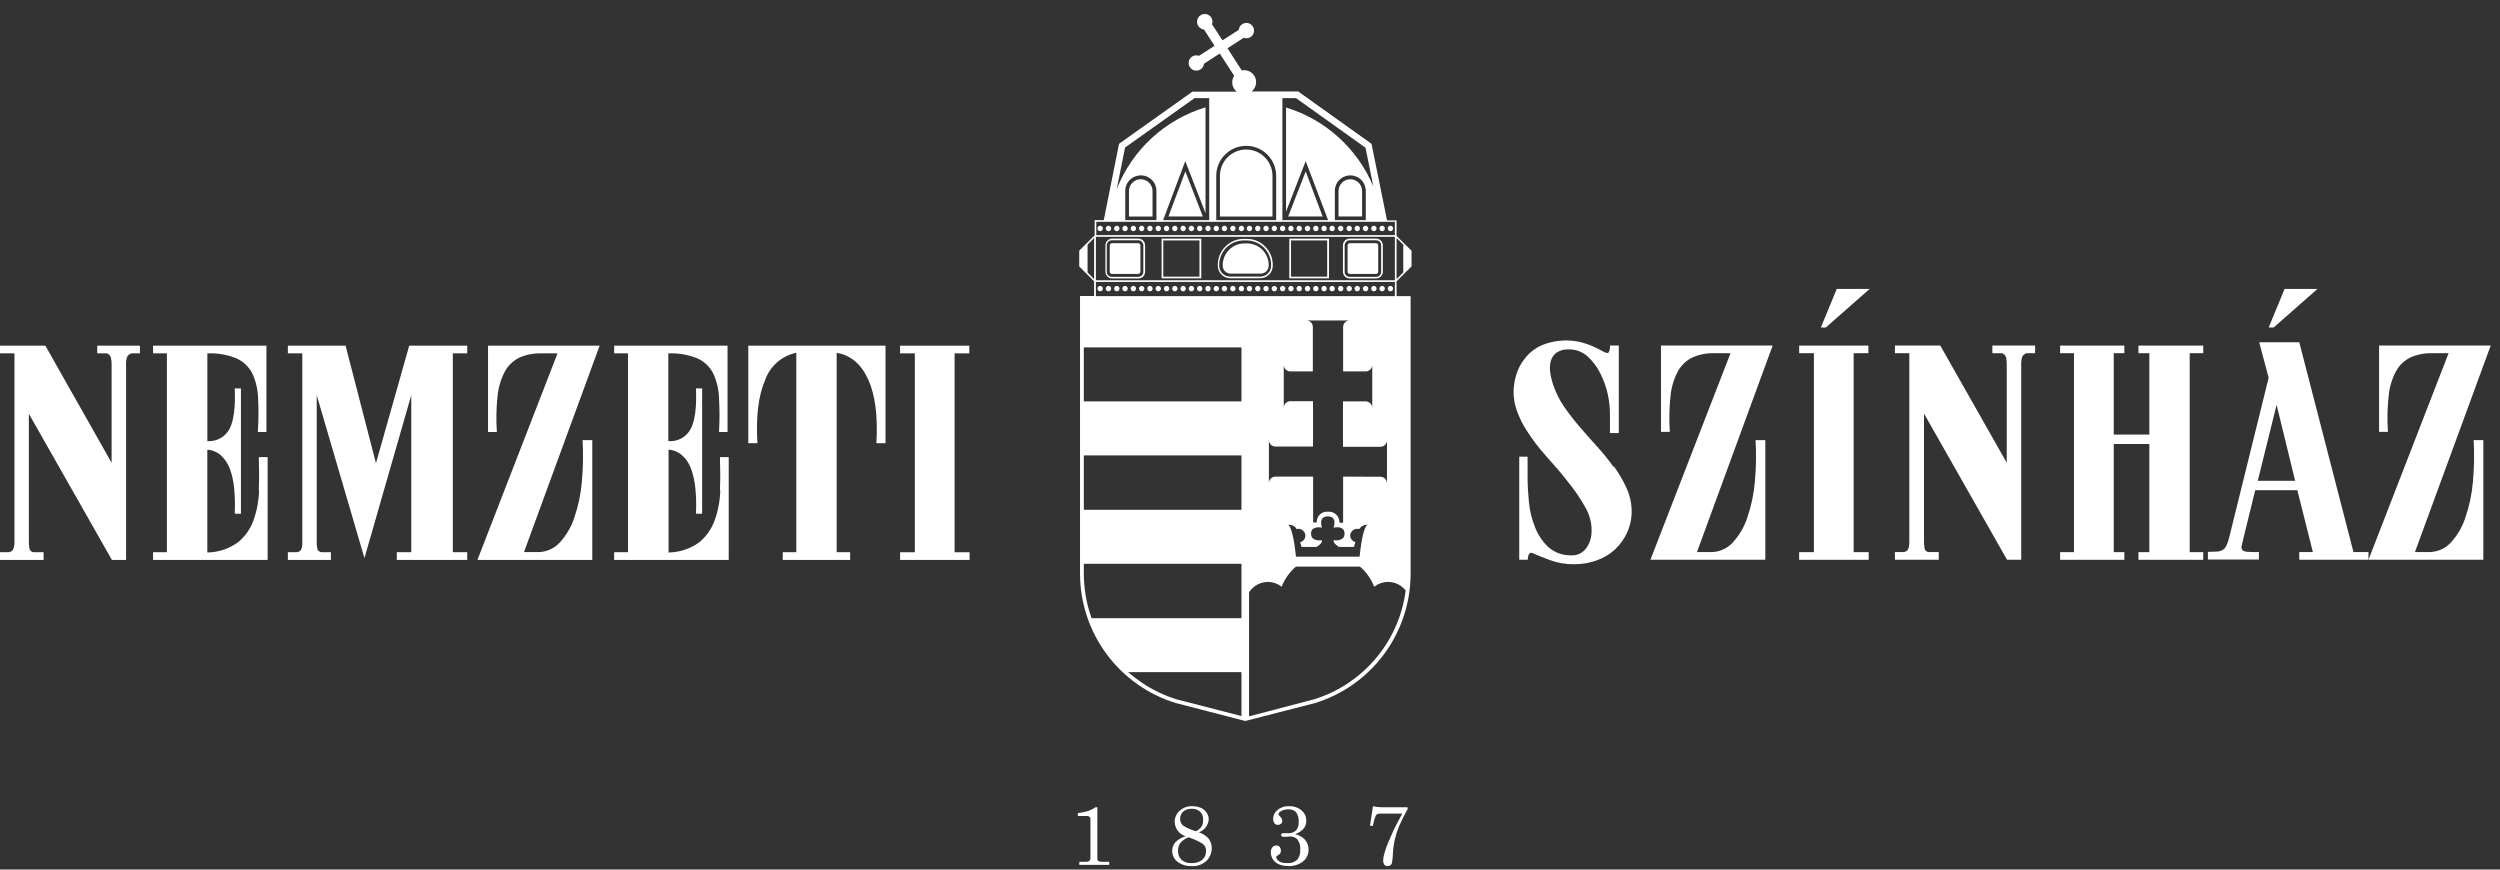 <svg width="253" height="88" viewBox="0 0 253 88" fill="none" xmlns="http://www.w3.org/2000/svg">
<rect x="0" y="0" width="253" height="88" fill="#333333" stroke="none"/>
<g clip-path="url(#clip0_28_283)">
<path d="M114.249 19.316V21.91H116.636V19.322C116.633 19.007 116.505 18.706 116.282 18.485C116.059 18.263 115.757 18.139 115.442 18.139C115.126 18.139 114.822 18.265 114.599 18.489C114.375 18.713 114.249 19.016 114.249 19.333V19.316Z" fill="white"/>
<path d="M118.248 21.904H121.725L119.958 17.347L118.248 21.904Z" fill="white"/>
<path d="M126.113 15.132C125.764 15.132 125.418 15.2 125.095 15.334C124.773 15.468 124.48 15.665 124.233 15.912C123.986 16.159 123.791 16.453 123.658 16.776C123.524 17.099 123.456 17.445 123.457 17.795V21.91H128.775V17.795C128.775 17.445 128.706 17.099 128.572 16.776C128.439 16.452 128.243 16.159 127.995 15.912C127.748 15.664 127.455 15.468 127.132 15.334C126.809 15.2 126.463 15.132 126.113 15.132Z" fill="white"/>
<path d="M132.137 17.347L130.364 21.904H133.847L132.137 17.347Z" fill="white"/>
<path d="M135.458 19.316V21.904H137.845V19.316C137.841 19.002 137.713 18.703 137.49 18.483C137.266 18.262 136.965 18.139 136.652 18.139C136.335 18.139 136.032 18.265 135.808 18.489C135.584 18.713 135.458 19.016 135.458 19.333V19.316Z" fill="white"/>
<path d="M126.033 24.636C125.732 24.623 125.431 24.672 125.15 24.779C124.868 24.887 124.612 25.052 124.397 25.262C124.181 25.474 124.012 25.727 123.899 26.006C123.785 26.285 123.731 26.585 123.738 26.886C123.738 27.099 123.823 27.304 123.973 27.455C124.124 27.605 124.328 27.69 124.541 27.69H127.582C127.795 27.69 128 27.605 128.152 27.455C128.303 27.304 128.389 27.1 128.391 26.886C128.398 26.582 128.343 26.279 128.227 25.997C128.112 25.716 127.939 25.461 127.72 25.249C127.501 25.038 127.241 24.874 126.955 24.768C126.67 24.663 126.365 24.618 126.061 24.636H126.033Z" fill="white"/>
<path d="M130.479 28.166H134.495V24.148H130.479V28.166ZM130.651 24.332H134.311V28H130.651V24.332Z" fill="white"/>
<path d="M117.554 28.166H121.57V24.148H117.554V28.166ZM117.726 24.332H121.386V28H117.726V24.332Z" fill="white"/>
<path d="M139.262 24.613H136.588C136.56 24.613 136.532 24.619 136.506 24.63C136.48 24.641 136.456 24.657 136.436 24.678C136.416 24.698 136.401 24.722 136.391 24.749C136.38 24.775 136.375 24.803 136.376 24.832V27.501C136.375 27.529 136.38 27.557 136.391 27.584C136.401 27.61 136.416 27.634 136.436 27.654C136.456 27.675 136.48 27.691 136.506 27.702C136.532 27.713 136.56 27.719 136.588 27.719H139.262C139.319 27.717 139.373 27.694 139.412 27.653C139.452 27.612 139.474 27.557 139.474 27.501V24.832C139.474 24.775 139.452 24.72 139.412 24.679C139.373 24.639 139.319 24.615 139.262 24.613Z" fill="white"/>
<path d="M139.262 24.148H136.588C136.407 24.148 136.234 24.221 136.106 24.349C135.978 24.477 135.906 24.65 135.906 24.832V27.5C135.906 27.682 135.978 27.855 136.106 27.983C136.234 28.112 136.407 28.183 136.588 28.183H139.262C139.443 28.183 139.616 28.112 139.745 27.983C139.873 27.855 139.944 27.682 139.944 27.5V24.832C139.944 24.65 139.873 24.477 139.745 24.349C139.616 24.221 139.443 24.148 139.262 24.148ZM139.772 27.5C139.773 27.568 139.76 27.635 139.735 27.698C139.71 27.76 139.672 27.817 139.625 27.865C139.577 27.913 139.521 27.952 139.459 27.978C139.396 28.004 139.329 28.017 139.262 28.017H136.588C136.521 28.017 136.454 28.004 136.392 27.978C136.329 27.952 136.273 27.913 136.225 27.865C136.178 27.817 136.14 27.76 136.115 27.698C136.09 27.635 136.077 27.568 136.078 27.5V24.832C136.077 24.764 136.09 24.697 136.115 24.634C136.14 24.572 136.178 24.515 136.225 24.467C136.273 24.419 136.329 24.38 136.392 24.354C136.454 24.328 136.521 24.315 136.588 24.315H139.262C139.329 24.315 139.396 24.328 139.459 24.354C139.521 24.38 139.577 24.419 139.625 24.467C139.672 24.515 139.71 24.572 139.735 24.634C139.76 24.697 139.773 24.764 139.772 24.832V27.5Z" fill="white"/>
<path d="M115.19 24.613H112.523C112.465 24.613 112.409 24.637 112.369 24.677C112.328 24.718 112.305 24.774 112.305 24.832V27.501C112.305 27.558 112.328 27.614 112.369 27.655C112.409 27.696 112.465 27.719 112.523 27.719H115.19C115.248 27.719 115.304 27.696 115.344 27.655C115.385 27.614 115.408 27.558 115.408 27.501V24.832C115.408 24.774 115.385 24.718 115.344 24.677C115.304 24.637 115.248 24.613 115.19 24.613Z" fill="white"/>
<path d="M115.19 24.148H112.523C112.347 24.156 112.18 24.231 112.058 24.358C111.936 24.486 111.868 24.655 111.869 24.832V27.5C111.869 27.682 111.941 27.855 112.069 27.983C112.197 28.112 112.37 28.183 112.551 28.183H115.219C115.397 28.179 115.566 28.105 115.691 27.977C115.815 27.85 115.884 27.679 115.884 27.5V24.832C115.884 24.65 115.813 24.477 115.684 24.349C115.556 24.221 115.383 24.148 115.202 24.148H115.19ZM115.707 27.5C115.707 27.568 115.693 27.636 115.667 27.698C115.641 27.761 115.603 27.818 115.555 27.866C115.507 27.914 115.451 27.952 115.388 27.978C115.325 28.004 115.258 28.017 115.19 28.017H112.523C112.386 28.017 112.254 27.963 112.158 27.866C112.061 27.769 112.006 27.637 112.006 27.5V24.832C112.006 24.695 112.061 24.563 112.158 24.466C112.254 24.369 112.386 24.315 112.523 24.315H115.19C115.327 24.315 115.459 24.369 115.555 24.466C115.652 24.563 115.707 24.695 115.707 24.832V27.5Z" fill="white"/>
<path d="M126.033 24.172C125.667 24.151 125.301 24.206 124.958 24.334C124.615 24.462 124.302 24.66 124.04 24.915C123.777 25.17 123.57 25.477 123.433 25.817C123.295 26.156 123.229 26.52 123.239 26.886C123.24 27.22 123.372 27.54 123.605 27.778C123.839 28.016 124.156 28.153 124.489 28.161H127.53C127.868 28.161 128.192 28.026 128.431 27.787C128.669 27.548 128.804 27.224 128.804 26.886C128.815 26.52 128.749 26.155 128.612 25.816C128.474 25.476 128.267 25.169 128.004 24.913C127.742 24.658 127.429 24.46 127.085 24.332C126.742 24.205 126.375 24.15 126.01 24.172H126.033ZM127.553 27.994H124.489C124.196 27.993 123.916 27.875 123.708 27.668C123.501 27.461 123.384 27.18 123.382 26.886C123.373 26.542 123.435 26.2 123.565 25.881C123.695 25.562 123.889 25.274 124.136 25.035C124.383 24.795 124.677 24.609 125 24.489C125.322 24.369 125.666 24.318 126.01 24.338C126.353 24.318 126.697 24.369 127.019 24.489C127.342 24.609 127.636 24.795 127.883 25.035C128.13 25.274 128.325 25.562 128.454 25.881C128.584 26.2 128.647 26.542 128.637 26.886C128.637 27.18 128.521 27.462 128.313 27.67C128.105 27.877 127.824 27.994 127.53 27.994H127.553Z" fill="white"/>
<path d="M140.713 28.935C140.677 28.935 140.641 28.941 140.607 28.955C140.573 28.968 140.543 28.989 140.517 29.014C140.491 29.04 140.471 29.071 140.457 29.105C140.444 29.138 140.437 29.174 140.438 29.211C140.438 29.247 140.445 29.282 140.459 29.316C140.473 29.349 140.493 29.379 140.519 29.404C140.545 29.429 140.575 29.449 140.608 29.462C140.642 29.475 140.678 29.482 140.713 29.481C140.785 29.481 140.854 29.452 140.904 29.402C140.955 29.351 140.983 29.282 140.983 29.211C140.984 29.175 140.977 29.139 140.964 29.106C140.951 29.073 140.931 29.042 140.906 29.017C140.881 28.991 140.851 28.97 140.818 28.956C140.785 28.943 140.749 28.935 140.713 28.935Z" fill="white"/>
<path d="M139.87 28.935C139.834 28.935 139.798 28.943 139.765 28.956C139.732 28.97 139.702 28.991 139.677 29.017C139.652 29.042 139.632 29.073 139.619 29.106C139.606 29.139 139.599 29.175 139.6 29.211C139.6 29.282 139.629 29.351 139.679 29.402C139.73 29.452 139.798 29.481 139.87 29.481C139.906 29.482 139.941 29.475 139.975 29.462C140.008 29.449 140.039 29.429 140.064 29.404C140.09 29.379 140.11 29.349 140.124 29.316C140.138 29.282 140.145 29.247 140.145 29.211C140.146 29.174 140.139 29.138 140.126 29.105C140.112 29.071 140.092 29.04 140.066 29.014C140.041 28.989 140.01 28.968 139.976 28.955C139.942 28.941 139.906 28.935 139.87 28.935Z" fill="white"/>
<path d="M139.032 28.935C138.996 28.935 138.961 28.943 138.928 28.956C138.895 28.97 138.865 28.991 138.84 29.017C138.815 29.042 138.795 29.073 138.782 29.106C138.768 29.139 138.762 29.175 138.763 29.211C138.763 29.282 138.791 29.351 138.842 29.402C138.892 29.452 138.961 29.481 139.032 29.481C139.068 29.482 139.104 29.475 139.137 29.462C139.171 29.449 139.201 29.429 139.227 29.404C139.252 29.379 139.273 29.349 139.287 29.316C139.301 29.282 139.308 29.247 139.308 29.211C139.309 29.174 139.302 29.138 139.288 29.105C139.275 29.071 139.255 29.04 139.229 29.014C139.203 28.989 139.172 28.968 139.139 28.955C139.105 28.941 139.069 28.935 139.032 28.935Z" fill="white"/>
<path d="M138.195 28.935C138.122 28.935 138.052 28.965 138 29.016C137.948 29.068 137.919 29.138 137.919 29.211C137.921 29.283 137.951 29.352 138.002 29.402C138.054 29.453 138.123 29.481 138.195 29.481C138.267 29.481 138.336 29.453 138.388 29.402C138.439 29.352 138.469 29.283 138.47 29.211C138.47 29.138 138.441 29.068 138.39 29.016C138.338 28.965 138.268 28.935 138.195 28.935Z" fill="white"/>
<path d="M137.357 28.935C137.321 28.935 137.285 28.941 137.251 28.955C137.217 28.968 137.187 28.989 137.161 29.014C137.135 29.04 137.115 29.071 137.101 29.105C137.088 29.138 137.081 29.174 137.082 29.211C137.082 29.247 137.089 29.282 137.103 29.316C137.117 29.349 137.137 29.379 137.163 29.404C137.189 29.429 137.219 29.449 137.253 29.462C137.286 29.475 137.322 29.482 137.357 29.481C137.429 29.481 137.498 29.452 137.548 29.402C137.599 29.351 137.627 29.282 137.627 29.211C137.628 29.175 137.621 29.139 137.608 29.106C137.595 29.073 137.575 29.042 137.55 29.017C137.525 28.991 137.495 28.97 137.462 28.956C137.429 28.943 137.393 28.935 137.357 28.935Z" fill="white"/>
<path d="M136.537 28.935C136.501 28.935 136.465 28.943 136.432 28.956C136.399 28.97 136.369 28.991 136.344 29.017C136.319 29.042 136.299 29.073 136.286 29.106C136.273 29.139 136.266 29.175 136.267 29.211C136.267 29.282 136.296 29.351 136.346 29.402C136.397 29.452 136.465 29.481 136.537 29.481C136.573 29.482 136.608 29.475 136.642 29.462C136.675 29.449 136.705 29.429 136.731 29.404C136.757 29.379 136.777 29.349 136.791 29.316C136.805 29.282 136.812 29.247 136.812 29.211C136.813 29.174 136.806 29.138 136.793 29.105C136.779 29.071 136.759 29.04 136.733 29.014C136.707 28.989 136.677 28.968 136.643 28.955C136.609 28.941 136.573 28.935 136.537 28.935Z" fill="white"/>
<path d="M135.676 28.935C135.603 28.935 135.533 28.965 135.482 29.016C135.43 29.068 135.401 29.138 135.401 29.211C135.402 29.283 135.432 29.352 135.484 29.402C135.535 29.453 135.604 29.481 135.676 29.481C135.748 29.481 135.818 29.453 135.869 29.402C135.92 29.352 135.95 29.283 135.952 29.211C135.952 29.138 135.923 29.068 135.871 29.016C135.819 28.965 135.749 28.935 135.676 28.935Z" fill="white"/>
<path d="M134.816 28.935C134.78 28.935 134.743 28.941 134.71 28.955C134.676 28.968 134.645 28.989 134.619 29.014C134.594 29.04 134.574 29.071 134.56 29.105C134.546 29.138 134.54 29.174 134.541 29.211C134.541 29.247 134.548 29.282 134.562 29.316C134.576 29.349 134.596 29.379 134.622 29.404C134.647 29.429 134.678 29.449 134.711 29.462C134.744 29.475 134.78 29.482 134.816 29.481C134.887 29.481 134.956 29.452 135.007 29.402C135.057 29.351 135.086 29.282 135.086 29.211C135.086 29.175 135.08 29.139 135.067 29.106C135.054 29.073 135.034 29.042 135.009 29.017C134.984 28.991 134.954 28.97 134.92 28.956C134.887 28.943 134.852 28.935 134.816 28.935Z" fill="white"/>
<path d="M133.996 28.935C133.96 28.935 133.924 28.943 133.891 28.956C133.858 28.97 133.828 28.991 133.803 29.017C133.778 29.042 133.758 29.073 133.745 29.106C133.732 29.139 133.725 29.175 133.726 29.211C133.726 29.282 133.755 29.351 133.805 29.402C133.856 29.452 133.924 29.481 133.996 29.481C134.032 29.482 134.067 29.475 134.101 29.462C134.134 29.449 134.164 29.429 134.19 29.404C134.216 29.379 134.236 29.349 134.25 29.316C134.264 29.282 134.271 29.247 134.271 29.211C134.272 29.174 134.265 29.138 134.252 29.105C134.238 29.071 134.218 29.04 134.192 29.014C134.166 28.989 134.136 28.968 134.102 28.955C134.068 28.941 134.032 28.935 133.996 28.935Z" fill="white"/>
<path d="M133.158 28.935C133.122 28.935 133.086 28.943 133.053 28.956C133.02 28.97 132.99 28.991 132.965 29.017C132.94 29.042 132.92 29.073 132.907 29.106C132.894 29.139 132.887 29.175 132.888 29.211C132.888 29.282 132.917 29.351 132.967 29.402C133.018 29.452 133.086 29.481 133.158 29.481C133.194 29.482 133.229 29.475 133.263 29.462C133.296 29.449 133.327 29.429 133.352 29.404C133.378 29.379 133.398 29.349 133.412 29.316C133.426 29.282 133.433 29.247 133.433 29.211C133.434 29.174 133.427 29.138 133.414 29.105C133.4 29.071 133.38 29.04 133.354 29.014C133.329 28.989 133.298 28.968 133.264 28.955C133.23 28.941 133.194 28.935 133.158 28.935Z" fill="white"/>
<path d="M132.32 28.935C132.247 28.935 132.177 28.965 132.126 29.016C132.074 29.068 132.045 29.138 132.045 29.211C132.046 29.283 132.076 29.352 132.128 29.402C132.179 29.453 132.248 29.481 132.32 29.481C132.392 29.481 132.462 29.453 132.513 29.402C132.564 29.352 132.594 29.283 132.596 29.211C132.596 29.138 132.567 29.068 132.515 29.016C132.463 28.965 132.393 28.935 132.32 28.935Z" fill="white"/>
<path d="M131.483 28.935C131.447 28.935 131.41 28.941 131.377 28.955C131.343 28.968 131.312 28.989 131.286 29.014C131.261 29.04 131.241 29.071 131.227 29.105C131.213 29.138 131.207 29.174 131.208 29.211C131.208 29.247 131.215 29.282 131.229 29.316C131.243 29.349 131.263 29.379 131.289 29.404C131.314 29.429 131.345 29.449 131.378 29.462C131.411 29.475 131.447 29.482 131.483 29.481C131.554 29.481 131.623 29.452 131.674 29.402C131.724 29.351 131.753 29.282 131.753 29.211C131.753 29.175 131.747 29.139 131.734 29.106C131.721 29.073 131.701 29.042 131.676 29.017C131.651 28.991 131.621 28.97 131.587 28.956C131.554 28.943 131.519 28.935 131.483 28.935Z" fill="white"/>
<path d="M130.639 28.935C130.603 28.935 130.568 28.943 130.535 28.956C130.502 28.97 130.472 28.991 130.447 29.017C130.421 29.042 130.402 29.073 130.389 29.106C130.375 29.139 130.369 29.175 130.37 29.211C130.37 29.282 130.398 29.351 130.449 29.402C130.499 29.452 130.568 29.481 130.639 29.481C130.675 29.482 130.711 29.475 130.744 29.462C130.778 29.449 130.808 29.429 130.834 29.404C130.859 29.379 130.88 29.349 130.894 29.316C130.908 29.282 130.915 29.247 130.915 29.211C130.915 29.174 130.909 29.138 130.895 29.105C130.882 29.071 130.861 29.04 130.836 29.014C130.81 28.989 130.779 28.968 130.746 28.955C130.712 28.941 130.676 28.935 130.639 28.935Z" fill="white"/>
<path d="M129.802 28.935C129.729 28.935 129.659 28.965 129.607 29.016C129.555 29.068 129.526 29.138 129.526 29.211C129.528 29.283 129.558 29.352 129.609 29.402C129.661 29.453 129.73 29.481 129.802 29.481C129.874 29.481 129.943 29.453 129.994 29.402C130.046 29.352 130.076 29.283 130.077 29.211C130.077 29.138 130.048 29.068 129.996 29.016C129.945 28.965 129.875 28.935 129.802 28.935Z" fill="white"/>
<path d="M128.964 28.935C128.891 28.935 128.821 28.965 128.77 29.016C128.718 29.068 128.689 29.138 128.689 29.211C128.69 29.283 128.72 29.352 128.772 29.402C128.823 29.453 128.892 29.481 128.964 29.481C129.036 29.481 129.106 29.453 129.157 29.402C129.209 29.352 129.238 29.283 129.24 29.211C129.24 29.138 129.211 29.068 129.159 29.016C129.107 28.965 129.037 28.935 128.964 28.935Z" fill="white"/>
<path d="M128.126 28.935C128.09 28.935 128.054 28.941 128.02 28.955C127.986 28.968 127.956 28.989 127.93 29.014C127.904 29.04 127.884 29.071 127.871 29.105C127.857 29.138 127.85 29.174 127.851 29.211C127.851 29.247 127.858 29.282 127.872 29.316C127.886 29.349 127.906 29.379 127.932 29.404C127.958 29.429 127.988 29.449 128.022 29.462C128.055 29.475 128.091 29.482 128.126 29.481C128.198 29.481 128.267 29.452 128.317 29.402C128.368 29.351 128.396 29.282 128.396 29.211C128.397 29.175 128.39 29.139 128.377 29.106C128.364 29.073 128.344 29.042 128.319 29.017C128.294 28.991 128.264 28.97 128.231 28.956C128.198 28.943 128.162 28.935 128.126 28.935Z" fill="white"/>
<path d="M127.283 28.935C127.247 28.935 127.212 28.943 127.179 28.956C127.146 28.97 127.116 28.991 127.091 29.017C127.066 29.042 127.046 29.073 127.033 29.106C127.019 29.139 127.013 29.175 127.014 29.211C127.014 29.282 127.042 29.351 127.093 29.402C127.143 29.452 127.212 29.481 127.283 29.481C127.319 29.482 127.355 29.475 127.388 29.462C127.422 29.449 127.452 29.429 127.478 29.404C127.503 29.379 127.524 29.349 127.538 29.316C127.552 29.282 127.559 29.247 127.559 29.211C127.559 29.174 127.553 29.138 127.539 29.105C127.526 29.071 127.506 29.04 127.48 29.014C127.454 28.989 127.423 28.968 127.39 28.955C127.356 28.941 127.32 28.935 127.283 28.935Z" fill="white"/>
<path d="M126.446 28.935C126.373 28.935 126.303 28.965 126.251 29.016C126.199 29.068 126.17 29.138 126.17 29.211C126.172 29.283 126.202 29.352 126.253 29.402C126.305 29.453 126.374 29.481 126.446 29.481C126.518 29.481 126.587 29.453 126.639 29.402C126.69 29.352 126.72 29.283 126.721 29.211C126.721 29.138 126.692 29.068 126.641 29.016C126.589 28.965 126.519 28.935 126.446 28.935Z" fill="white"/>
<path d="M125.637 28.935C125.6 28.935 125.564 28.941 125.53 28.955C125.497 28.968 125.466 28.989 125.44 29.014C125.415 29.04 125.394 29.071 125.381 29.105C125.367 29.138 125.361 29.174 125.361 29.211C125.361 29.247 125.369 29.282 125.382 29.316C125.396 29.349 125.417 29.379 125.442 29.404C125.468 29.429 125.498 29.449 125.532 29.462C125.565 29.475 125.601 29.482 125.637 29.481C125.708 29.481 125.777 29.452 125.827 29.402C125.878 29.351 125.906 29.282 125.906 29.211C125.907 29.175 125.901 29.139 125.888 29.106C125.874 29.073 125.855 29.042 125.829 29.017C125.804 28.991 125.774 28.97 125.741 28.956C125.708 28.943 125.673 28.935 125.637 28.935Z" fill="white"/>
<path d="M124.765 28.935C124.729 28.935 124.693 28.943 124.66 28.956C124.627 28.97 124.597 28.991 124.572 29.017C124.547 29.042 124.527 29.073 124.514 29.106C124.501 29.139 124.494 29.175 124.495 29.211C124.495 29.282 124.524 29.351 124.574 29.402C124.625 29.452 124.693 29.481 124.765 29.481C124.801 29.482 124.836 29.475 124.87 29.462C124.903 29.449 124.934 29.429 124.959 29.404C124.985 29.379 125.005 29.349 125.019 29.316C125.033 29.282 125.04 29.247 125.04 29.211C125.041 29.174 125.034 29.138 125.021 29.105C125.007 29.071 124.987 29.04 124.961 29.014C124.936 28.989 124.905 28.968 124.871 28.955C124.837 28.941 124.801 28.935 124.765 28.935Z" fill="white"/>
<path d="M123.916 28.935C123.843 28.935 123.773 28.965 123.721 29.016C123.67 29.068 123.641 29.138 123.641 29.211C123.642 29.283 123.672 29.352 123.723 29.402C123.775 29.453 123.844 29.481 123.916 29.481C123.952 29.482 123.988 29.475 124.021 29.462C124.054 29.449 124.085 29.429 124.11 29.404C124.136 29.379 124.156 29.349 124.17 29.316C124.184 29.282 124.191 29.247 124.191 29.211C124.191 29.138 124.162 29.068 124.111 29.016C124.059 28.965 123.989 28.935 123.916 28.935Z" fill="white"/>
<path d="M123.09 28.935C123.017 28.935 122.947 28.965 122.895 29.016C122.843 29.068 122.814 29.138 122.814 29.211C122.816 29.283 122.846 29.352 122.897 29.402C122.949 29.453 123.018 29.481 123.09 29.481C123.162 29.481 123.231 29.453 123.283 29.402C123.334 29.352 123.364 29.283 123.365 29.211C123.365 29.138 123.336 29.068 123.285 29.016C123.233 28.965 123.163 28.935 123.09 28.935Z" fill="white"/>
<path d="M122.252 28.935C122.216 28.935 122.179 28.941 122.146 28.955C122.112 28.968 122.081 28.989 122.056 29.014C122.03 29.04 122.01 29.071 121.996 29.105C121.982 29.138 121.976 29.174 121.977 29.211C121.977 29.247 121.984 29.282 121.998 29.316C122.012 29.349 122.032 29.379 122.058 29.404C122.083 29.429 122.114 29.449 122.147 29.462C122.18 29.475 122.216 29.482 122.252 29.481C122.323 29.481 122.392 29.452 122.443 29.402C122.493 29.351 122.522 29.282 122.522 29.211C122.522 29.175 122.516 29.139 122.503 29.106C122.49 29.073 122.47 29.042 122.445 29.017C122.42 28.991 122.39 28.97 122.357 28.956C122.323 28.943 122.288 28.935 122.252 28.935Z" fill="white"/>
<path d="M121.409 28.935C121.373 28.935 121.337 28.943 121.304 28.956C121.271 28.97 121.241 28.991 121.216 29.017C121.191 29.042 121.171 29.073 121.158 29.106C121.145 29.139 121.138 29.175 121.139 29.211C121.139 29.282 121.168 29.351 121.218 29.402C121.269 29.452 121.337 29.481 121.409 29.481C121.445 29.482 121.48 29.475 121.514 29.462C121.547 29.449 121.578 29.429 121.603 29.404C121.629 29.379 121.649 29.349 121.663 29.316C121.677 29.282 121.684 29.247 121.684 29.211C121.685 29.174 121.678 29.138 121.665 29.105C121.651 29.071 121.631 29.04 121.605 29.014C121.58 28.989 121.549 28.968 121.515 28.955C121.481 28.941 121.445 28.935 121.409 28.935Z" fill="white"/>
<path d="M120.571 28.935C120.498 28.935 120.428 28.965 120.377 29.016C120.325 29.068 120.296 29.138 120.296 29.211C120.297 29.283 120.327 29.352 120.379 29.402C120.43 29.453 120.499 29.481 120.571 29.481C120.643 29.481 120.713 29.453 120.764 29.402C120.815 29.352 120.845 29.283 120.847 29.211C120.847 29.138 120.818 29.068 120.766 29.016C120.714 28.965 120.644 28.935 120.571 28.935Z" fill="white"/>
<path d="M119.734 28.935C119.661 28.935 119.591 28.965 119.539 29.016C119.488 29.068 119.458 29.138 119.458 29.211C119.46 29.283 119.49 29.352 119.541 29.402C119.593 29.453 119.662 29.481 119.734 29.481C119.805 29.481 119.874 29.452 119.925 29.402C119.975 29.351 120.003 29.282 120.003 29.211C120.004 29.175 119.998 29.139 119.985 29.106C119.971 29.073 119.952 29.042 119.927 29.017C119.901 28.991 119.871 28.97 119.838 28.956C119.805 28.943 119.77 28.935 119.734 28.935Z" fill="white"/>
<path d="M118.89 28.935C118.854 28.935 118.819 28.943 118.786 28.956C118.753 28.97 118.723 28.991 118.698 29.017C118.672 29.042 118.653 29.073 118.64 29.106C118.626 29.139 118.62 29.175 118.621 29.211C118.621 29.282 118.649 29.351 118.7 29.402C118.75 29.452 118.819 29.481 118.89 29.481C118.926 29.482 118.962 29.475 118.995 29.462C119.029 29.449 119.059 29.429 119.085 29.404C119.11 29.379 119.131 29.349 119.145 29.316C119.158 29.282 119.166 29.247 119.166 29.211C119.166 29.174 119.16 29.138 119.146 29.105C119.133 29.071 119.112 29.04 119.087 29.014C119.061 28.989 119.03 28.968 118.997 28.955C118.963 28.941 118.927 28.935 118.89 28.935Z" fill="white"/>
<path d="M118.053 28.935C118.017 28.935 117.981 28.943 117.948 28.956C117.915 28.97 117.885 28.991 117.86 29.017C117.835 29.042 117.815 29.073 117.802 29.106C117.789 29.139 117.783 29.175 117.783 29.211C117.783 29.282 117.812 29.351 117.862 29.402C117.913 29.452 117.981 29.481 118.053 29.481C118.089 29.482 118.124 29.475 118.158 29.462C118.191 29.449 118.222 29.429 118.247 29.404C118.273 29.379 118.293 29.349 118.307 29.316C118.321 29.282 118.328 29.247 118.328 29.211C118.329 29.174 118.322 29.138 118.309 29.105C118.295 29.071 118.275 29.04 118.249 29.014C118.224 28.989 118.193 28.968 118.159 28.955C118.125 28.941 118.089 28.935 118.053 28.935Z" fill="white"/>
<path d="M117.215 28.935C117.142 28.935 117.072 28.965 117.021 29.016C116.969 29.068 116.94 29.138 116.94 29.211C116.941 29.283 116.971 29.352 117.023 29.402C117.074 29.453 117.143 29.481 117.215 29.481C117.287 29.481 117.357 29.453 117.408 29.402C117.46 29.352 117.489 29.283 117.491 29.211C117.491 29.138 117.462 29.068 117.41 29.016C117.358 28.965 117.288 28.935 117.215 28.935Z" fill="white"/>
<path d="M116.377 28.935C116.341 28.935 116.305 28.941 116.271 28.955C116.237 28.968 116.207 28.989 116.181 29.014C116.155 29.04 116.135 29.071 116.121 29.105C116.108 29.138 116.101 29.174 116.102 29.211C116.102 29.247 116.109 29.282 116.123 29.316C116.137 29.349 116.157 29.379 116.183 29.404C116.209 29.429 116.239 29.449 116.273 29.462C116.306 29.475 116.342 29.482 116.377 29.481C116.449 29.481 116.518 29.452 116.568 29.402C116.619 29.351 116.647 29.282 116.647 29.211C116.648 29.175 116.641 29.139 116.628 29.106C116.615 29.073 116.595 29.042 116.57 29.017C116.545 28.991 116.515 28.97 116.482 28.956C116.449 28.943 116.413 28.935 116.377 28.935Z" fill="white"/>
<path d="M115.534 28.935C115.498 28.935 115.463 28.943 115.43 28.956C115.397 28.97 115.367 28.991 115.342 29.017C115.317 29.042 115.297 29.073 115.284 29.106C115.27 29.139 115.264 29.175 115.265 29.211C115.265 29.282 115.293 29.351 115.344 29.402C115.394 29.452 115.463 29.481 115.534 29.481C115.57 29.482 115.606 29.475 115.639 29.462C115.673 29.449 115.703 29.429 115.729 29.404C115.754 29.379 115.775 29.349 115.789 29.316C115.803 29.282 115.81 29.247 115.81 29.211C115.811 29.174 115.804 29.138 115.79 29.105C115.777 29.071 115.757 29.04 115.731 29.014C115.705 28.989 115.674 28.968 115.641 28.955C115.607 28.941 115.571 28.935 115.534 28.935Z" fill="white"/>
<path d="M114.697 28.935C114.624 28.935 114.554 28.965 114.502 29.016C114.45 29.068 114.421 29.138 114.421 29.211C114.423 29.283 114.453 29.352 114.504 29.402C114.556 29.453 114.625 29.481 114.697 29.481C114.769 29.481 114.838 29.453 114.889 29.402C114.941 29.352 114.971 29.283 114.972 29.211C114.972 29.175 114.965 29.139 114.951 29.105C114.937 29.072 114.917 29.042 114.891 29.016C114.866 28.991 114.836 28.97 114.802 28.956C114.769 28.943 114.733 28.935 114.697 28.935Z" fill="white"/>
<path d="M113.859 28.935C113.823 28.935 113.787 28.941 113.753 28.955C113.719 28.968 113.689 28.989 113.663 29.014C113.637 29.04 113.617 29.071 113.603 29.105C113.59 29.138 113.583 29.174 113.584 29.211C113.584 29.247 113.591 29.282 113.605 29.316C113.619 29.349 113.639 29.379 113.665 29.404C113.691 29.429 113.721 29.449 113.754 29.462C113.788 29.475 113.824 29.482 113.859 29.481C113.931 29.481 114 29.452 114.05 29.402C114.101 29.351 114.129 29.282 114.129 29.211C114.13 29.175 114.123 29.139 114.11 29.106C114.097 29.073 114.077 29.042 114.052 29.017C114.027 28.991 113.997 28.97 113.964 28.956C113.931 28.943 113.895 28.935 113.859 28.935Z" fill="white"/>
<path d="M113.016 28.935C112.98 28.935 112.944 28.943 112.911 28.956C112.878 28.97 112.848 28.991 112.823 29.017C112.798 29.042 112.778 29.073 112.765 29.106C112.752 29.139 112.745 29.175 112.746 29.211C112.746 29.282 112.775 29.351 112.825 29.402C112.876 29.452 112.944 29.481 113.016 29.481C113.052 29.482 113.087 29.475 113.121 29.462C113.154 29.449 113.185 29.429 113.21 29.404C113.236 29.379 113.256 29.349 113.27 29.316C113.284 29.282 113.291 29.247 113.291 29.211C113.292 29.174 113.285 29.138 113.272 29.105C113.258 29.071 113.238 29.04 113.212 29.014C113.187 28.989 113.156 28.968 113.122 28.955C113.088 28.941 113.052 28.935 113.016 28.935Z" fill="white"/>
<path d="M112.178 28.935C112.105 28.935 112.035 28.965 111.983 29.016C111.932 29.068 111.903 29.138 111.903 29.211C111.904 29.283 111.934 29.352 111.985 29.402C112.037 29.453 112.106 29.481 112.178 29.481C112.25 29.481 112.319 29.453 112.371 29.402C112.422 29.352 112.452 29.283 112.454 29.211C112.454 29.175 112.446 29.139 112.433 29.105C112.419 29.072 112.398 29.042 112.373 29.016C112.347 28.991 112.317 28.97 112.284 28.956C112.25 28.943 112.214 28.935 112.178 28.935Z" fill="white"/>
<path d="M111.341 28.935C111.304 28.935 111.268 28.941 111.235 28.955C111.201 28.968 111.17 28.989 111.144 29.014C111.119 29.04 111.098 29.071 111.085 29.105C111.071 29.138 111.065 29.174 111.065 29.211C111.065 29.247 111.073 29.282 111.087 29.316C111.1 29.349 111.121 29.379 111.146 29.404C111.172 29.429 111.203 29.449 111.236 29.462C111.269 29.475 111.305 29.482 111.341 29.481C111.376 29.481 111.411 29.474 111.444 29.46C111.477 29.447 111.506 29.427 111.532 29.402C111.557 29.377 111.576 29.347 111.59 29.314C111.604 29.281 111.611 29.246 111.611 29.211C111.611 29.175 111.605 29.139 111.592 29.106C111.578 29.073 111.559 29.042 111.534 29.017C111.508 28.991 111.478 28.97 111.445 28.956C111.412 28.943 111.377 28.935 111.341 28.935Z" fill="white"/>
<path d="M111.341 22.846C111.268 22.846 111.198 22.875 111.146 22.926C111.094 22.978 111.065 23.048 111.065 23.121C111.065 23.194 111.094 23.264 111.146 23.316C111.198 23.368 111.268 23.397 111.341 23.397C111.413 23.395 111.481 23.366 111.532 23.314C111.582 23.262 111.61 23.193 111.61 23.121C111.611 23.085 111.605 23.049 111.592 23.016C111.578 22.983 111.559 22.952 111.534 22.927C111.508 22.901 111.478 22.881 111.445 22.867C111.412 22.853 111.377 22.846 111.341 22.846Z" fill="white"/>
<path d="M112.178 22.846C112.106 22.847 112.036 22.877 111.985 22.928C111.934 22.979 111.904 23.049 111.903 23.121C111.904 23.194 111.934 23.263 111.985 23.314C112.036 23.366 112.106 23.395 112.178 23.397C112.251 23.395 112.32 23.366 112.371 23.314C112.423 23.263 112.452 23.194 112.454 23.121C112.452 23.049 112.423 22.979 112.371 22.928C112.32 22.877 112.251 22.847 112.178 22.846Z" fill="white"/>
<path d="M113.016 22.846C112.944 22.847 112.875 22.877 112.825 22.928C112.774 22.98 112.746 23.049 112.746 23.121C112.746 23.193 112.774 23.262 112.825 23.314C112.875 23.366 112.944 23.395 113.016 23.397C113.089 23.397 113.159 23.368 113.21 23.316C113.262 23.264 113.291 23.194 113.291 23.121C113.291 23.048 113.262 22.978 113.21 22.926C113.159 22.875 113.089 22.846 113.016 22.846Z" fill="white"/>
<path d="M113.859 22.846C113.786 22.846 113.716 22.875 113.665 22.926C113.613 22.978 113.584 23.048 113.584 23.121C113.584 23.194 113.613 23.264 113.665 23.316C113.716 23.368 113.786 23.397 113.859 23.397C113.931 23.395 114 23.366 114.05 23.314C114.101 23.262 114.129 23.193 114.129 23.121C114.129 23.049 114.101 22.98 114.05 22.928C114 22.877 113.931 22.847 113.859 22.846Z" fill="white"/>
<path d="M114.697 22.846C114.624 22.847 114.555 22.877 114.504 22.928C114.452 22.979 114.423 23.049 114.421 23.121C114.423 23.194 114.452 23.263 114.504 23.314C114.555 23.366 114.624 23.395 114.697 23.397C114.769 23.395 114.838 23.366 114.89 23.314C114.941 23.263 114.971 23.194 114.972 23.121C114.971 23.049 114.941 22.979 114.89 22.928C114.838 22.877 114.769 22.847 114.697 22.846Z" fill="white"/>
<path d="M115.534 22.846C115.462 22.847 115.394 22.877 115.343 22.928C115.293 22.98 115.265 23.049 115.265 23.121C115.265 23.193 115.293 23.262 115.343 23.314C115.394 23.366 115.462 23.395 115.534 23.397C115.607 23.397 115.677 23.368 115.729 23.316C115.781 23.264 115.81 23.194 115.81 23.121C115.81 23.048 115.781 22.978 115.729 22.926C115.677 22.875 115.607 22.846 115.534 22.846Z" fill="white"/>
<path d="M116.378 22.846C116.305 22.846 116.235 22.875 116.183 22.926C116.132 22.978 116.103 23.048 116.103 23.121C116.103 23.194 116.132 23.264 116.183 23.316C116.235 23.368 116.305 23.397 116.378 23.397C116.45 23.395 116.518 23.366 116.569 23.314C116.619 23.262 116.648 23.193 116.647 23.121C116.648 23.049 116.619 22.98 116.569 22.928C116.518 22.877 116.45 22.847 116.378 22.846Z" fill="white"/>
<path d="M117.215 22.846C117.143 22.847 117.074 22.877 117.022 22.928C116.971 22.979 116.941 23.049 116.94 23.121C116.941 23.194 116.971 23.263 117.022 23.314C117.074 23.366 117.143 23.395 117.215 23.397C117.288 23.395 117.357 23.366 117.408 23.314C117.46 23.263 117.489 23.194 117.491 23.121C117.489 23.049 117.46 22.979 117.408 22.928C117.357 22.877 117.288 22.847 117.215 22.846Z" fill="white"/>
<path d="M118.053 22.846C117.981 22.847 117.912 22.877 117.862 22.928C117.811 22.98 117.783 23.049 117.783 23.121C117.783 23.193 117.811 23.262 117.862 23.314C117.912 23.366 117.981 23.395 118.053 23.397C118.126 23.397 118.196 23.368 118.248 23.316C118.299 23.264 118.328 23.194 118.328 23.121C118.328 23.048 118.299 22.978 118.248 22.926C118.196 22.875 118.126 22.846 118.053 22.846Z" fill="white"/>
<path d="M118.89 22.846C118.818 22.847 118.75 22.877 118.699 22.928C118.649 22.98 118.621 23.049 118.621 23.121C118.621 23.193 118.649 23.262 118.699 23.314C118.75 23.366 118.818 23.395 118.89 23.397C118.963 23.397 119.033 23.368 119.085 23.316C119.137 23.264 119.166 23.194 119.166 23.121C119.166 23.048 119.137 22.978 119.085 22.926C119.033 22.875 118.963 22.846 118.89 22.846Z" fill="white"/>
<path d="M119.734 22.846C119.661 22.847 119.592 22.877 119.541 22.928C119.489 22.979 119.46 23.049 119.458 23.121C119.46 23.194 119.489 23.263 119.541 23.314C119.592 23.366 119.661 23.395 119.734 23.397C119.806 23.395 119.874 23.366 119.925 23.314C119.975 23.262 120.003 23.193 120.003 23.121C120.004 23.085 119.998 23.049 119.985 23.016C119.971 22.983 119.952 22.952 119.927 22.927C119.901 22.901 119.871 22.881 119.838 22.867C119.805 22.853 119.77 22.846 119.734 22.846Z" fill="white"/>
<path d="M120.571 22.846C120.499 22.847 120.43 22.877 120.378 22.928C120.327 22.979 120.297 23.049 120.296 23.121C120.297 23.194 120.327 23.263 120.378 23.314C120.43 23.366 120.499 23.395 120.571 23.397C120.644 23.395 120.713 23.366 120.764 23.314C120.816 23.263 120.845 23.194 120.847 23.121C120.845 23.049 120.816 22.979 120.764 22.928C120.713 22.877 120.644 22.847 120.571 22.846Z" fill="white"/>
<path d="M121.409 22.846C121.337 22.847 121.268 22.877 121.218 22.928C121.167 22.98 121.139 23.049 121.139 23.121C121.139 23.193 121.167 23.262 121.218 23.314C121.268 23.366 121.337 23.395 121.409 23.397C121.482 23.397 121.552 23.368 121.603 23.316C121.655 23.264 121.684 23.194 121.684 23.121C121.684 23.048 121.655 22.978 121.603 22.926C121.552 22.875 121.482 22.846 121.409 22.846Z" fill="white"/>
<path d="M122.252 22.846C122.179 22.846 122.109 22.875 122.057 22.926C122.006 22.978 121.977 23.048 121.977 23.121C121.977 23.194 122.006 23.264 122.057 23.316C122.109 23.368 122.179 23.397 122.252 23.397C122.324 23.395 122.393 23.366 122.443 23.314C122.493 23.262 122.522 23.193 122.522 23.121C122.522 23.049 122.493 22.98 122.443 22.928C122.393 22.877 122.324 22.847 122.252 22.846Z" fill="white"/>
<path d="M123.09 22.846C123.017 22.847 122.948 22.877 122.897 22.928C122.845 22.979 122.816 23.049 122.814 23.121C122.816 23.194 122.845 23.263 122.897 23.314C122.948 23.366 123.017 23.395 123.09 23.397C123.162 23.395 123.232 23.366 123.283 23.314C123.334 23.263 123.364 23.194 123.365 23.121C123.364 23.049 123.334 22.979 123.283 22.928C123.232 22.877 123.162 22.847 123.09 22.846Z" fill="white"/>
<path d="M123.916 22.846C123.843 22.847 123.774 22.877 123.723 22.928C123.672 22.979 123.642 23.049 123.641 23.121C123.642 23.194 123.672 23.263 123.723 23.314C123.774 23.366 123.843 23.395 123.916 23.397C123.989 23.397 124.059 23.368 124.111 23.316C124.162 23.264 124.191 23.194 124.191 23.121C124.19 23.049 124.16 22.979 124.109 22.928C124.058 22.877 123.989 22.847 123.916 22.846Z" fill="white"/>
<path d="M124.765 22.846C124.693 22.847 124.624 22.877 124.574 22.928C124.523 22.98 124.495 23.049 124.495 23.121C124.495 23.193 124.523 23.262 124.574 23.314C124.624 23.366 124.693 23.395 124.765 23.397C124.838 23.397 124.908 23.368 124.959 23.316C125.011 23.264 125.04 23.194 125.04 23.121C125.04 23.048 125.011 22.978 124.959 22.926C124.908 22.875 124.838 22.846 124.765 22.846Z" fill="white"/>
<path d="M125.637 22.846C125.564 22.846 125.494 22.875 125.442 22.926C125.39 22.978 125.361 23.048 125.361 23.121C125.361 23.194 125.39 23.264 125.442 23.316C125.494 23.368 125.564 23.397 125.637 23.397C125.709 23.395 125.777 23.366 125.828 23.314C125.878 23.262 125.906 23.193 125.906 23.121C125.906 23.049 125.878 22.98 125.828 22.928C125.777 22.877 125.709 22.847 125.637 22.846Z" fill="white"/>
<path d="M126.446 22.846C126.373 22.847 126.304 22.877 126.253 22.928C126.201 22.979 126.172 23.049 126.17 23.121C126.172 23.194 126.201 23.263 126.253 23.314C126.304 23.366 126.373 23.395 126.446 23.397C126.518 23.395 126.588 23.366 126.639 23.314C126.69 23.263 126.72 23.194 126.721 23.121C126.72 23.049 126.69 22.979 126.639 22.928C126.588 22.877 126.518 22.847 126.446 22.846Z" fill="white"/>
<path d="M127.283 22.846C127.211 22.847 127.143 22.877 127.092 22.928C127.042 22.98 127.014 23.049 127.014 23.121C127.014 23.193 127.042 23.262 127.092 23.314C127.143 23.366 127.211 23.395 127.283 23.397C127.356 23.397 127.426 23.368 127.478 23.316C127.53 23.264 127.559 23.194 127.559 23.121C127.559 23.048 127.53 22.978 127.478 22.926C127.426 22.875 127.356 22.846 127.283 22.846Z" fill="white"/>
<path d="M128.127 22.846C128.054 22.846 127.984 22.875 127.932 22.926C127.881 22.978 127.852 23.048 127.852 23.121C127.852 23.194 127.881 23.264 127.932 23.316C127.984 23.368 128.054 23.397 128.127 23.397C128.199 23.395 128.268 23.366 128.318 23.314C128.368 23.262 128.397 23.193 128.397 23.121C128.397 23.049 128.368 22.98 128.318 22.928C128.268 22.877 128.199 22.847 128.127 22.846Z" fill="white"/>
<path d="M128.964 22.846C128.892 22.847 128.823 22.877 128.771 22.928C128.72 22.979 128.69 23.049 128.689 23.121C128.69 23.194 128.72 23.263 128.771 23.314C128.823 23.366 128.892 23.395 128.964 23.397C129.037 23.395 129.106 23.366 129.157 23.314C129.209 23.263 129.238 23.194 129.24 23.121C129.238 23.049 129.209 22.979 129.157 22.928C129.106 22.877 129.037 22.847 128.964 22.846Z" fill="white"/>
<path d="M129.802 22.846C129.729 22.847 129.66 22.877 129.609 22.928C129.557 22.979 129.528 23.049 129.526 23.121C129.528 23.194 129.557 23.263 129.609 23.314C129.66 23.366 129.729 23.395 129.802 23.397C129.874 23.395 129.944 23.366 129.995 23.314C130.046 23.263 130.076 23.194 130.077 23.121C130.076 23.049 130.046 22.979 129.995 22.928C129.944 22.877 129.874 22.847 129.802 22.846Z" fill="white"/>
<path d="M130.639 22.846C130.567 22.847 130.499 22.877 130.448 22.928C130.398 22.98 130.37 23.049 130.37 23.121C130.37 23.193 130.398 23.262 130.448 23.314C130.499 23.366 130.567 23.395 130.639 23.397C130.712 23.397 130.782 23.368 130.834 23.316C130.886 23.264 130.915 23.194 130.915 23.121C130.915 23.048 130.886 22.978 130.834 22.926C130.782 22.875 130.712 22.846 130.639 22.846Z" fill="white"/>
<path d="M131.483 22.846C131.41 22.846 131.34 22.875 131.288 22.926C131.237 22.978 131.208 23.048 131.208 23.121C131.208 23.194 131.237 23.264 131.288 23.316C131.34 23.368 131.41 23.397 131.483 23.397C131.555 23.395 131.624 23.366 131.674 23.314C131.724 23.262 131.753 23.193 131.753 23.121C131.753 23.049 131.724 22.98 131.674 22.928C131.624 22.877 131.555 22.847 131.483 22.846Z" fill="white"/>
<path d="M132.32 22.846C132.248 22.847 132.179 22.877 132.127 22.928C132.076 22.979 132.046 23.049 132.045 23.121C132.046 23.194 132.076 23.263 132.127 23.314C132.179 23.366 132.248 23.395 132.32 23.397C132.393 23.395 132.462 23.366 132.513 23.314C132.565 23.263 132.594 23.194 132.596 23.121C132.594 23.049 132.565 22.979 132.513 22.928C132.462 22.877 132.393 22.847 132.32 22.846Z" fill="white"/>
<path d="M133.158 22.846C133.122 22.846 133.086 22.853 133.053 22.867C133.02 22.881 132.99 22.901 132.965 22.927C132.94 22.952 132.92 22.983 132.907 23.016C132.894 23.049 132.887 23.085 132.888 23.121C132.888 23.193 132.916 23.262 132.967 23.314C133.017 23.366 133.086 23.395 133.158 23.397C133.231 23.397 133.301 23.368 133.353 23.316C133.404 23.264 133.433 23.194 133.433 23.121C133.433 23.048 133.404 22.978 133.353 22.926C133.301 22.875 133.231 22.846 133.158 22.846Z" fill="white"/>
<path d="M133.996 22.846C133.924 22.847 133.855 22.877 133.805 22.928C133.754 22.98 133.726 23.049 133.726 23.121C133.726 23.193 133.754 23.262 133.805 23.314C133.855 23.366 133.924 23.395 133.996 23.397C134.069 23.397 134.139 23.368 134.19 23.316C134.242 23.264 134.271 23.194 134.271 23.121C134.271 23.048 134.242 22.978 134.19 22.926C134.139 22.875 134.069 22.846 133.996 22.846Z" fill="white"/>
<path d="M134.816 22.846C134.743 22.846 134.673 22.875 134.621 22.926C134.57 22.978 134.541 23.048 134.541 23.121C134.541 23.194 134.57 23.264 134.621 23.316C134.673 23.368 134.743 23.397 134.816 23.397C134.888 23.395 134.957 23.366 135.007 23.314C135.057 23.262 135.086 23.193 135.086 23.121C135.086 23.049 135.057 22.98 135.007 22.928C134.957 22.877 134.888 22.847 134.816 22.846Z" fill="white"/>
<path d="M135.676 22.846C135.604 22.847 135.534 22.877 135.483 22.928C135.432 22.979 135.402 23.049 135.401 23.121C135.402 23.194 135.432 23.263 135.483 23.314C135.534 23.366 135.604 23.395 135.676 23.397C135.749 23.395 135.818 23.366 135.869 23.314C135.921 23.263 135.95 23.194 135.952 23.121C135.95 23.049 135.921 22.979 135.869 22.928C135.818 22.877 135.749 22.847 135.676 22.846Z" fill="white"/>
<path d="M136.537 22.846C136.465 22.847 136.396 22.877 136.346 22.928C136.295 22.98 136.267 23.049 136.267 23.121C136.267 23.193 136.295 23.262 136.346 23.314C136.396 23.366 136.465 23.395 136.537 23.397C136.61 23.397 136.68 23.368 136.731 23.316C136.783 23.264 136.812 23.194 136.812 23.121C136.812 23.048 136.783 22.978 136.731 22.926C136.68 22.875 136.61 22.846 136.537 22.846Z" fill="white"/>
<path d="M137.357 22.846C137.284 22.846 137.214 22.875 137.163 22.926C137.111 22.978 137.082 23.048 137.082 23.121C137.082 23.194 137.111 23.264 137.163 23.316C137.214 23.368 137.284 23.397 137.357 23.397C137.429 23.395 137.498 23.366 137.548 23.314C137.599 23.262 137.627 23.193 137.627 23.121C137.627 23.049 137.599 22.98 137.548 22.928C137.498 22.877 137.429 22.847 137.357 22.846Z" fill="white"/>
<path d="M138.195 22.846C138.122 22.847 138.053 22.877 138.002 22.928C137.95 22.979 137.921 23.049 137.919 23.121C137.921 23.194 137.95 23.263 138.002 23.314C138.053 23.366 138.122 23.395 138.195 23.397C138.267 23.395 138.337 23.366 138.388 23.314C138.439 23.263 138.469 23.194 138.47 23.121C138.469 23.049 138.439 22.979 138.388 22.928C138.337 22.877 138.267 22.847 138.195 22.846Z" fill="white"/>
<path d="M139.032 22.846C138.96 22.847 138.892 22.877 138.841 22.928C138.791 22.98 138.763 23.049 138.763 23.121C138.763 23.193 138.791 23.262 138.841 23.314C138.892 23.366 138.96 23.395 139.032 23.397C139.105 23.397 139.175 23.368 139.227 23.316C139.279 23.264 139.308 23.194 139.308 23.121C139.308 23.048 139.279 22.978 139.227 22.926C139.175 22.875 139.105 22.846 139.032 22.846Z" fill="white"/>
<path d="M139.87 22.846C139.798 22.847 139.73 22.877 139.679 22.928C139.629 22.98 139.601 23.049 139.601 23.121C139.601 23.193 139.629 23.262 139.679 23.314C139.73 23.366 139.798 23.395 139.87 23.397C139.943 23.397 140.013 23.368 140.065 23.316C140.117 23.264 140.146 23.194 140.146 23.121C140.146 23.048 140.117 22.978 140.065 22.926C140.013 22.875 139.943 22.846 139.87 22.846Z" fill="white"/>
<path d="M140.713 22.846C140.64 22.846 140.57 22.875 140.519 22.926C140.467 22.978 140.438 23.048 140.438 23.121C140.438 23.194 140.467 23.264 140.519 23.316C140.57 23.368 140.64 23.397 140.713 23.397C140.785 23.395 140.854 23.366 140.904 23.314C140.955 23.262 140.983 23.193 140.983 23.121C140.983 23.049 140.955 22.98 140.904 22.928C140.854 22.877 140.785 22.847 140.713 22.846Z" fill="white"/>
<path d="M142.767 29.969H141.333V28.471L142.847 26.961V25.371L141.333 23.879V22.306H140.369L138.797 14.552L131.373 9.254H126.669C126.902 9.066 127.056 8.798 127.104 8.503C127.152 8.207 127.089 7.905 126.927 7.653C126.794 7.448 126.603 7.288 126.378 7.194C126.153 7.1 125.904 7.076 125.665 7.125L124.22 4.886L125.866 3.824C125.979 3.866 126.1 3.881 126.219 3.868C126.339 3.855 126.453 3.815 126.555 3.75C126.64 3.694 126.714 3.623 126.772 3.539C126.83 3.455 126.871 3.36 126.892 3.261C126.913 3.161 126.915 3.058 126.896 2.958C126.878 2.857 126.84 2.762 126.784 2.676C126.729 2.591 126.657 2.517 126.573 2.459C126.489 2.401 126.395 2.36 126.295 2.339C126.196 2.317 126.093 2.316 125.992 2.335C125.892 2.353 125.797 2.391 125.711 2.447C125.614 2.51 125.531 2.594 125.471 2.694C125.41 2.793 125.373 2.905 125.361 3.021L123.715 4.083L122.653 2.458C122.695 2.346 122.71 2.225 122.697 2.105C122.684 1.986 122.644 1.871 122.579 1.769C122.466 1.598 122.29 1.477 122.09 1.434C121.889 1.391 121.679 1.429 121.506 1.54C121.416 1.595 121.339 1.668 121.279 1.754C121.218 1.841 121.176 1.938 121.154 2.042C121.133 2.145 121.133 2.251 121.154 2.354C121.175 2.458 121.217 2.555 121.277 2.642C121.34 2.74 121.424 2.822 121.524 2.882C121.623 2.943 121.735 2.981 121.85 2.992L122.912 4.639L121.334 5.65C121.221 5.608 121.1 5.593 120.981 5.606C120.862 5.619 120.747 5.659 120.646 5.724C120.56 5.778 120.485 5.849 120.427 5.933C120.369 6.016 120.328 6.11 120.306 6.21C120.285 6.309 120.284 6.412 120.302 6.512C120.321 6.612 120.36 6.707 120.416 6.792C120.528 6.965 120.703 7.086 120.904 7.13C121.105 7.174 121.315 7.137 121.489 7.027C121.587 6.964 121.669 6.879 121.729 6.78C121.79 6.681 121.827 6.569 121.839 6.453L123.439 5.414L124.897 7.67C124.769 7.866 124.701 8.096 124.701 8.33C124.701 8.564 124.769 8.794 124.897 8.99C124.967 9.099 125.054 9.195 125.155 9.277H120.669L113.245 14.552L111.702 22.277H110.778V23.81L109.218 25.371V26.961L110.721 28.471V29.957H109.298V58.041C109.299 60.975 110.24 63.83 111.983 66.189C113.726 68.547 116.179 70.284 118.982 71.145L126.021 72.965L133.095 71.145C135.893 70.28 138.341 68.541 140.079 66.183C141.818 63.825 142.756 60.972 142.755 58.041V29.969H142.767ZM141.333 24.085L142.01 24.763V27.569L141.333 28.247V24.085ZM131.155 9.931L138.189 14.948L138.981 18.868C138.184 16.97 136.979 15.27 135.452 13.889C133.926 12.508 132.114 11.48 130.146 10.878V21.428L132.136 16.302L134.403 22.277H129.779C129.779 18.156 129.779 14.024 129.779 9.931H131.155ZM138.218 19.316V22.277H135.085V19.316C135.085 18.9 135.25 18.502 135.544 18.208C135.838 17.914 136.236 17.749 136.651 17.749C137.067 17.749 137.465 17.914 137.759 18.208C138.053 18.502 138.218 18.9 138.218 19.316ZM123.084 17.795C123.084 16.99 123.403 16.219 123.971 15.65C124.538 15.081 125.309 14.76 126.113 14.758C126.917 14.76 127.688 15.08 128.257 15.649C128.826 16.218 129.146 16.99 129.148 17.795V22.277H123.084V17.795ZM113.859 14.925L120.887 9.931H122.372V22.277H117.708L119.951 16.302L121.999 21.583V10.861C119.978 11.474 118.121 12.535 116.565 13.965C115.01 15.395 113.797 17.157 113.016 19.121L113.853 14.948L113.859 14.925ZM117.031 19.316V22.277H113.876V19.316C113.876 18.9 114.041 18.502 114.335 18.208C114.629 17.914 115.027 17.749 115.442 17.749C115.65 17.746 115.856 17.784 116.049 17.861C116.241 17.939 116.417 18.054 116.565 18.2C116.712 18.345 116.83 18.519 116.91 18.711C116.99 18.902 117.031 19.108 117.031 19.316ZM110.945 22.444H141.161V23.798H110.945V22.444ZM110.904 23.965H141.161V28.361H110.904V23.965ZM110.061 27.569V24.763L110.721 24.085V28.247L110.061 27.569ZM125.637 72.465L119.091 70.778C117.851 70.396 116.674 69.836 115.597 69.113C115.096 68.781 114.617 68.417 114.163 68.023H125.637V72.465ZM125.637 62.559H110.468C109.949 61.109 109.683 59.581 109.682 58.041V57.054H125.637V62.559ZM125.637 51.59H109.682V46.086H125.637V51.59ZM125.637 40.621H109.682V35.157H125.637V40.621ZM110.904 29.969V28.534H141.161V29.969H110.904ZM131.723 55.349H133.238C133.238 55.349 133.972 54.89 133.743 54.666C133.595 54.698 133.442 54.7 133.294 54.673C133.145 54.645 133.003 54.588 132.877 54.506C132.809 54.441 132.757 54.362 132.723 54.275C132.69 54.188 132.675 54.094 132.681 54.001C132.673 53.91 132.686 53.818 132.72 53.733C132.754 53.648 132.808 53.573 132.877 53.513C133.154 53.357 133.482 53.318 133.789 53.404C133.776 53.372 133.764 53.339 133.754 53.306C133.68 53.042 133.531 52.256 134.38 52.256C135.401 52.256 134.953 53.404 134.953 53.404C134.953 53.404 135.584 53.237 135.894 53.536C135.956 53.596 136.003 53.668 136.033 53.749C136.063 53.829 136.074 53.915 136.066 54.001C136.071 54.089 136.058 54.176 136.029 54.259C135.999 54.342 135.953 54.418 135.894 54.483C135.765 54.573 135.62 54.636 135.466 54.668C135.312 54.699 135.153 54.699 134.999 54.666C134.775 54.89 135.504 55.349 135.504 55.349H137.019L137.162 54.856C137.001 54.814 136.861 54.717 136.765 54.582C136.669 54.446 136.625 54.281 136.64 54.115C136.658 54.015 136.698 53.92 136.755 53.836C136.812 53.752 136.886 53.681 136.973 53.627C137.059 53.573 137.156 53.537 137.256 53.523C137.357 53.508 137.46 53.514 137.558 53.541C137.644 53.4 137.767 53.285 137.913 53.208C138.06 53.131 138.224 53.096 138.39 53.105C137.936 53.375 137.678 55.464 137.592 56.337H131.155C131.064 55.464 130.806 53.375 130.352 53.105C131.11 53.105 131.19 53.541 131.19 53.541C131.288 53.514 131.39 53.508 131.49 53.523C131.591 53.537 131.687 53.573 131.773 53.627C131.859 53.681 131.932 53.752 131.989 53.836C132.046 53.92 132.084 54.016 132.102 54.115C132.122 54.284 132.081 54.454 131.984 54.593C131.888 54.733 131.744 54.832 131.58 54.873L131.723 55.378V55.349ZM135.923 48.232V52.899H135.55C135.558 52.747 135.533 52.596 135.478 52.455C135.423 52.314 135.338 52.187 135.229 52.081C135.12 51.976 134.99 51.895 134.848 51.844C134.705 51.793 134.553 51.773 134.403 51.785C134.253 51.768 134.101 51.784 133.958 51.832C133.815 51.88 133.684 51.959 133.575 52.063C133.465 52.167 133.38 52.293 133.325 52.434C133.27 52.574 133.246 52.725 133.255 52.876H132.888V48.232H129.079C128.991 48.232 128.904 48.248 128.823 48.281C128.742 48.315 128.668 48.364 128.606 48.426C128.545 48.488 128.496 48.561 128.462 48.642C128.429 48.724 128.413 48.81 128.413 48.898V44.542C128.416 44.716 128.488 44.882 128.613 45.003C128.737 45.124 128.905 45.192 129.079 45.19H132.877V40.599H130.582C130.494 40.599 130.408 40.616 130.327 40.649C130.246 40.683 130.173 40.732 130.111 40.794C130.049 40.855 130 40.929 129.967 41.01C129.934 41.09 129.916 41.177 129.916 41.264V36.919C129.916 37.093 129.984 37.26 130.105 37.384C130.226 37.509 130.391 37.581 130.565 37.585H132.859V33.097C132.861 32.923 132.794 32.755 132.672 32.63C132.551 32.506 132.385 32.434 132.211 32.431H136.588C136.412 32.431 136.243 32.501 136.118 32.626C135.993 32.751 135.923 32.92 135.923 33.097V37.585H138.218C138.392 37.582 138.558 37.511 138.681 37.386C138.803 37.262 138.872 37.094 138.872 36.919V41.287C138.872 41.111 138.801 40.941 138.677 40.816C138.552 40.692 138.383 40.621 138.206 40.621H135.911V45.213H139.686C139.775 45.215 139.863 45.199 139.946 45.165C140.028 45.132 140.103 45.083 140.166 45.02C140.229 44.958 140.279 44.883 140.313 44.801C140.347 44.719 140.364 44.631 140.363 44.542V48.915C140.363 48.739 140.293 48.569 140.168 48.444C140.043 48.32 139.874 48.249 139.698 48.249L135.923 48.232ZM136.456 69.113C135.385 69.833 134.214 70.392 132.98 70.772L126.405 72.494V59.936C126.611 59.618 126.893 59.357 127.224 59.175C127.555 58.993 127.926 58.895 128.304 58.891C128.812 58.891 129.306 59.063 129.704 59.379C130.007 58.59 130.502 57.89 131.144 57.341H137.627C138.271 57.89 138.767 58.593 139.067 59.385C139.3 59.198 139.568 59.059 139.856 58.977C140.143 58.895 140.444 58.871 140.741 58.906C141.038 58.941 141.324 59.035 141.585 59.182C141.845 59.33 142.073 59.527 142.256 59.763C142.012 61.646 141.369 63.454 140.368 65.067C139.368 66.679 138.034 68.059 136.456 69.113Z" fill="white"/>
<path d="M163.299 47.257C162.784 46.538 162.226 45.85 161.63 45.196C161.016 44.519 160.42 43.847 159.84 43.17C159.261 42.493 158.739 41.81 158.262 41.127C157.807 40.458 157.446 39.73 157.19 38.963C157.044 38.537 156.938 38.099 156.874 37.654C156.821 37.27 156.847 36.88 156.949 36.506C157.041 36.175 157.243 35.886 157.522 35.685C157.883 35.449 158.309 35.335 158.739 35.358C159.433 35.338 160.11 35.582 160.632 36.041C161.173 36.527 161.617 37.111 161.94 37.763C162.292 38.447 162.552 39.175 162.714 39.927C162.858 40.591 162.929 41.268 162.927 41.947V43.824H163.822V34.968H162.927C162.954 35.209 162.908 35.453 162.795 35.668C162.709 35.777 162.485 35.725 162.123 35.507C161.666 35.249 161.188 35.029 160.695 34.847C160.204 34.67 159.694 34.551 159.175 34.492C158.254 34.392 157.323 34.492 156.444 34.784C155.576 35.062 154.816 35.604 154.27 36.334C153.907 36.796 153.632 37.322 153.461 37.884C153.277 38.455 153.18 39.051 153.174 39.651C153.175 40.324 153.295 40.99 153.53 41.62C153.767 42.278 154.077 42.907 154.453 43.497C155.046 44.44 155.72 45.329 156.467 46.155C157.247 47.027 157.999 47.877 158.698 48.789C159.371 49.614 159.968 50.498 160.483 51.429C160.928 52.218 161.127 53.121 161.056 54.024C161.016 54.59 160.804 55.131 160.448 55.573C160.277 55.781 160.06 55.946 159.814 56.055C159.568 56.163 159.3 56.213 159.031 56.199C158.165 56.23 157.321 55.926 156.673 55.349C156.085 54.784 155.629 54.096 155.337 53.335C155.011 52.519 154.805 51.661 154.723 50.786C154.637 49.885 154.591 49.065 154.591 48.267V46.212H153.748V56.647H154.614C154.604 56.448 154.645 56.25 154.734 56.073C154.809 55.923 154.952 55.901 155.147 55.998C155.549 56.176 156.111 56.406 156.868 56.687C157.642 56.968 158.46 57.108 159.284 57.1C160.065 57.107 160.842 56.977 161.578 56.716C162.263 56.475 162.893 56.101 163.431 55.614C163.95 55.124 164.369 54.54 164.665 53.892C164.98 53.198 165.137 52.443 165.124 51.682C165.109 50.878 164.928 50.087 164.59 49.357C164.243 48.603 163.824 47.885 163.34 47.211L163.299 47.257Z" fill="white"/>
<path d="M168.09 34.968V43.704H168.984C168.901 42.481 168.926 41.254 169.059 40.036C169.147 39.17 169.402 38.33 169.811 37.562C170.143 36.959 170.654 36.474 171.273 36.173C171.973 35.867 172.731 35.72 173.494 35.743H175.129L167.022 56.647H178.651V44.542H177.664C177.746 45.948 177.721 47.358 177.59 48.76C177.486 49.995 177.23 51.211 176.827 52.382C176.519 53.325 176.012 54.19 175.341 54.919C175.055 55.225 174.708 55.468 174.323 55.632C173.938 55.797 173.522 55.878 173.103 55.872H171.732L179.391 34.968H168.09Z" fill="white"/>
<path d="M189.109 55.878H187.589V35.743H189.081V34.974H182.076V35.743H183.568V55.878H182.076V56.652H189.109V55.878Z" fill="white"/>
<path d="M201.627 35.743H202.614C202.708 35.779 202.792 35.835 202.862 35.907C202.931 35.98 202.984 36.067 203.016 36.162C203.07 36.426 203.093 36.696 203.084 36.965V46.838L196.355 34.968H191.766V35.743H193.223V54.77C193.234 55.032 193.199 55.294 193.12 55.545C193.075 55.638 193.007 55.718 192.921 55.775C192.835 55.833 192.735 55.866 192.632 55.872H191.766V56.647H196.2V55.872H195.156C195.064 55.857 194.977 55.815 194.908 55.752C194.839 55.689 194.789 55.607 194.766 55.516C194.719 55.239 194.7 54.959 194.709 54.678V41.855L203.113 56.647H204.547V36.908C204.532 36.636 204.567 36.363 204.651 36.104C204.697 36.015 204.762 35.937 204.841 35.874C204.92 35.812 205.012 35.767 205.11 35.743H205.953V34.968H201.627V35.743Z" fill="white"/>
<path d="M216.411 35.743H217.513V43.979H213.91V35.743H214.983V34.974H208.483V35.743H209.888V55.878H208.483V56.652H214.983V55.878H213.91V44.932H217.513V55.878H216.411V56.652H222.968V55.878H221.597V35.743H222.968V34.974H216.411V35.743Z" fill="white"/>
<path d="M238.171 55.872L232.686 34.635H228.63L229.588 38.228L225.573 54.477C225.503 54.743 225.409 55.003 225.291 55.252C225.214 55.418 225.091 55.557 224.936 55.654C224.759 55.751 224.563 55.808 224.362 55.82C224.127 55.82 223.788 55.849 223.438 55.849V56.624H228.602V55.872C228.108 55.872 227.73 55.872 227.454 55.843C227.265 55.847 227.08 55.784 226.932 55.665C226.886 55.607 226.854 55.538 226.841 55.465C226.828 55.392 226.834 55.317 226.858 55.246C226.898 55.068 226.955 54.81 227.035 54.471L228.229 49.61H232.491L234.063 55.872H232.686V56.647H239.691V55.872H238.171ZM228.487 48.657L230.392 40.966L232.268 48.657H228.487Z" fill="white"/>
<path d="M250.259 48.76C250.155 49.995 249.899 51.211 249.496 52.382C249.188 53.325 248.681 54.19 248.01 54.919C247.724 55.225 247.377 55.468 246.992 55.632C246.606 55.796 246.191 55.878 245.772 55.872H244.39L252.06 34.968H240.764V43.704H241.659C241.573 42.481 241.598 41.254 241.734 40.036C241.817 39.17 242.07 38.33 242.479 37.562C242.812 36.961 243.32 36.476 243.937 36.173C244.636 35.867 245.394 35.72 246.157 35.743H247.798L239.691 56.647H251.314V44.542H250.333C250.412 45.948 250.388 47.358 250.259 48.76Z" fill="white"/>
<path d="M189.207 29.24H185.88L184.273 33.137H184.778L189.207 29.24Z" fill="white"/>
<path d="M234.528 29.24H231.201L229.594 33.137H230.099L234.528 29.24Z" fill="white"/>
<path d="M9.839 35.76H10.82C10.914 35.793 10.999 35.848 11.069 35.919C11.139 35.991 11.191 36.078 11.221 36.173C11.281 36.439 11.306 36.711 11.296 36.983V46.837L4.589 34.979H0V35.76H1.463V54.781C1.476 55.044 1.439 55.307 1.354 55.556C1.31 55.65 1.241 55.729 1.155 55.787C1.069 55.844 0.969 55.878 0.866 55.883H0V56.664H4.412V55.883H3.368C3.276 55.868 3.19 55.826 3.122 55.763C3.054 55.7 3.005 55.618 2.983 55.527C2.934 55.253 2.913 54.974 2.92 54.695V41.873L11.325 56.664H12.759V36.919C12.743 36.647 12.778 36.375 12.862 36.116C12.909 36.027 12.974 35.95 13.053 35.889C13.132 35.827 13.224 35.783 13.321 35.76H14.159V34.979H9.839V35.76Z" fill="white"/>
<path d="M26.218 49.581C26.198 50.606 26.016 51.621 25.678 52.589C25.371 53.482 24.823 54.272 24.095 54.873C23.188 55.532 22.1 55.895 20.98 55.912V45.506C21.488 45.54 21.97 45.742 22.351 46.08C22.751 46.448 23.059 46.904 23.252 47.411C23.489 48.066 23.64 48.749 23.699 49.443C23.777 50.291 23.796 51.142 23.756 51.992H24.382V39.307H23.756C23.837 41.172 23.665 42.527 23.252 43.359C23.041 43.772 22.715 44.114 22.312 44.343C21.909 44.571 21.448 44.676 20.986 44.645V35.76C22 35.716 23.012 35.892 23.952 36.276C24.642 36.593 25.204 37.136 25.546 37.815C25.902 38.602 26.097 39.453 26.12 40.317C26.181 41.451 26.172 42.588 26.091 43.721H26.963V34.979H15.49V35.76H16.89V55.883H15.49V56.664H27.084V46.264H26.189C26.229 47.377 26.235 48.485 26.189 49.593L26.218 49.581Z" fill="white"/>
<path d="M40.158 55.883V56.664H47.283V55.883H45.826V35.76H47.283V34.979H41.414L38.047 46.878L34.972 34.979H29.132V35.76H30.595V54.873C30.611 55.121 30.574 55.37 30.486 55.602C30.436 55.687 30.364 55.757 30.279 55.807C30.193 55.856 30.097 55.882 29.998 55.883H29.132V56.664H33.486V55.883H32.534C32.448 55.873 32.367 55.842 32.296 55.793C32.225 55.744 32.167 55.678 32.127 55.602C32.065 55.355 32.04 55.099 32.052 54.844V39.99L36.882 56.48L41.621 39.99V55.883H40.158Z" fill="white"/>
<path d="M49.389 34.979V43.721H50.284C50.197 42.499 50.222 41.271 50.358 40.053C50.441 39.185 50.694 38.343 51.104 37.574C51.437 36.974 51.945 36.491 52.561 36.19C53.26 35.885 54.019 35.737 54.781 35.76H56.422L48.316 56.664H59.939V44.542H58.958C59.037 45.948 59.012 47.358 58.883 48.76C58.779 49.996 58.523 51.215 58.12 52.388C57.811 53.328 57.304 54.191 56.634 54.919C56.348 55.225 56.002 55.468 55.616 55.632C55.231 55.796 54.816 55.878 54.397 55.872H53.026L60.685 34.979H49.389Z" fill="white"/>
<path d="M72.892 49.581C72.874 50.602 72.692 51.614 72.353 52.577C72.049 53.474 71.503 54.268 70.775 54.873C69.869 55.533 68.781 55.896 67.66 55.912V45.506C68.168 45.54 68.651 45.742 69.031 46.08C69.433 46.445 69.74 46.902 69.926 47.411C70.164 48.066 70.314 48.749 70.374 49.443C70.455 50.29 70.474 51.142 70.431 51.992H71.056V39.307H70.431C70.511 41.172 70.339 42.527 69.926 43.359C69.714 43.777 69.383 44.122 68.974 44.351C68.566 44.58 68.098 44.682 67.632 44.645V35.76C68.646 35.716 69.658 35.892 70.597 36.276C71.288 36.593 71.85 37.136 72.192 37.815C72.548 38.602 72.743 39.453 72.766 40.317C72.831 41.451 72.831 42.587 72.766 43.721H73.626V34.979H62.153V35.76H63.553V55.883H62.153V56.664H73.747V46.264H72.858C72.898 47.377 72.904 48.485 72.858 49.593L72.892 49.581Z" fill="white"/>
<path d="M75.727 44.852H76.65C76.49 42.173 76.748 40.046 77.425 38.469C77.669 37.774 78.088 37.154 78.642 36.669C79.196 36.183 79.865 35.848 80.586 35.697V55.883H79.215V56.664H86.036V55.883H84.67V35.697C86.099 35.955 87.166 36.845 87.871 38.423C88.577 40.002 88.853 42.131 88.692 44.852H89.615V34.979H75.727V44.852Z" fill="white"/>
<path d="M96.603 35.76H98.094V34.985H91.09V35.76H92.581V55.889H91.09V56.664H98.123V55.889H96.603V35.76Z" fill="white"/>
<path d="M111.14 87.124C111.112 87.103 111.089 87.076 111.074 87.044C111.059 87.011 111.052 86.976 111.054 86.941V81.695H110.859C110.641 81.852 110.402 81.975 110.148 82.062C109.8 82.173 109.443 82.248 109.081 82.286V82.579H110.01C110.099 82.576 110.186 82.605 110.257 82.659C110.287 82.684 110.311 82.716 110.328 82.752C110.345 82.787 110.354 82.826 110.354 82.866V86.832C110.357 86.883 110.348 86.934 110.33 86.981C110.311 87.029 110.282 87.072 110.245 87.107C110.201 87.145 110.15 87.174 110.095 87.192C110.04 87.21 109.982 87.216 109.924 87.211H109.224V87.526H112.253V87.211H111.438C111.332 87.215 111.228 87.185 111.14 87.124Z" fill="white"/>
<path d="M121.334 84.226C121.608 84.125 121.847 83.947 122.023 83.714C122.199 83.481 122.304 83.203 122.327 82.912C122.325 82.678 122.255 82.451 122.126 82.257C121.984 82.043 121.786 81.872 121.552 81.764C121.265 81.638 120.954 81.577 120.64 81.586C120.175 81.569 119.722 81.736 119.378 82.051C119.22 82.188 119.094 82.359 119.008 82.55C118.922 82.741 118.878 82.949 118.879 83.158C118.883 83.489 118.993 83.81 119.192 84.074C119.391 84.339 119.669 84.532 119.986 84.628C119.585 84.739 119.221 84.955 118.931 85.253C118.73 85.493 118.622 85.796 118.627 86.109C118.624 86.32 118.671 86.528 118.762 86.719C118.854 86.909 118.988 87.075 119.154 87.205C119.569 87.518 120.081 87.674 120.6 87.647C120.896 87.668 121.193 87.622 121.469 87.512C121.745 87.403 121.993 87.233 122.195 87.015C122.479 86.688 122.633 86.267 122.625 85.833C122.635 85.493 122.53 85.159 122.327 84.886C122.072 84.585 121.735 84.363 121.357 84.249L121.334 84.226ZM119.688 83.514C119.6 83.421 119.532 83.312 119.487 83.193C119.442 83.074 119.42 82.947 119.424 82.82C119.428 82.693 119.456 82.567 119.509 82.451C119.561 82.335 119.635 82.23 119.728 82.142C119.969 81.943 120.276 81.839 120.589 81.85C120.904 81.829 121.214 81.932 121.455 82.137C121.564 82.25 121.647 82.386 121.698 82.534C121.75 82.683 121.768 82.841 121.753 82.998C121.764 83.212 121.718 83.426 121.621 83.618C121.471 83.826 121.275 83.997 121.048 84.117C120.577 84.005 120.13 83.811 119.728 83.543L119.688 83.514ZM121.667 87.015C121.354 87.251 120.968 87.367 120.577 87.343C120.211 87.367 119.85 87.25 119.567 87.015C119.447 86.894 119.354 86.748 119.294 86.588C119.234 86.427 119.208 86.257 119.218 86.086C119.208 85.809 119.289 85.537 119.447 85.311C119.669 85.05 119.956 84.852 120.279 84.737C120.783 84.893 121.265 85.113 121.713 85.391C121.826 85.477 121.916 85.59 121.975 85.719C122.034 85.848 122.06 85.99 122.052 86.132C122.055 86.298 122.023 86.463 121.957 86.616C121.89 86.768 121.791 86.905 121.667 87.015Z" fill="white"/>
<path d="M130.393 87.647C130.944 87.671 131.486 87.491 131.913 87.142C132.068 87.003 132.194 86.834 132.282 86.645C132.371 86.456 132.421 86.252 132.429 86.044C132.437 85.835 132.403 85.627 132.329 85.433C132.255 85.238 132.143 85.06 131.999 84.909C131.74 84.661 131.416 84.492 131.064 84.421C131.399 84.307 131.699 84.109 131.936 83.847C132.109 83.624 132.2 83.349 132.194 83.067C132.198 82.868 132.158 82.67 132.077 82.489C131.995 82.307 131.875 82.146 131.724 82.016C131.372 81.721 130.921 81.569 130.462 81.591C130.223 81.575 129.984 81.61 129.761 81.695C129.537 81.779 129.334 81.91 129.165 82.079C129.062 82.184 128.981 82.307 128.926 82.443C128.87 82.579 128.843 82.725 128.844 82.871C128.835 83.03 128.882 83.186 128.976 83.313C129.016 83.366 129.069 83.408 129.128 83.436C129.188 83.464 129.254 83.477 129.32 83.474C129.438 83.477 129.552 83.436 129.641 83.359C129.682 83.322 129.714 83.277 129.736 83.227C129.758 83.176 129.769 83.121 129.768 83.067C129.762 82.982 129.74 82.9 129.701 82.825C129.663 82.75 129.609 82.684 129.544 82.63C129.462 82.569 129.404 82.482 129.377 82.383C129.377 82.292 129.475 82.183 129.659 82.074C129.887 81.95 130.145 81.892 130.404 81.907C130.545 81.897 130.687 81.918 130.818 81.969C130.95 82.019 131.069 82.098 131.167 82.2C131.366 82.493 131.457 82.846 131.426 83.198C131.439 83.35 131.422 83.503 131.375 83.647C131.329 83.792 131.254 83.927 131.156 84.042C131.048 84.14 130.921 84.216 130.783 84.263C130.645 84.31 130.498 84.329 130.353 84.318H130.152H129.917C129.843 84.313 129.77 84.329 129.704 84.364C129.684 84.38 129.668 84.401 129.657 84.425C129.646 84.449 129.641 84.475 129.641 84.501C129.641 84.527 129.648 84.553 129.66 84.576C129.672 84.599 129.689 84.619 129.71 84.633C129.768 84.672 129.836 84.69 129.905 84.685C129.987 84.691 130.07 84.691 130.152 84.685C130.271 84.665 130.392 84.653 130.513 84.651C130.662 84.641 130.811 84.664 130.95 84.718C131.089 84.773 131.214 84.858 131.317 84.966C131.528 85.282 131.623 85.662 131.586 86.04C131.603 86.392 131.49 86.739 131.271 87.015C131.139 87.133 130.984 87.223 130.817 87.279C130.649 87.336 130.472 87.357 130.295 87.343C130.078 87.356 129.861 87.331 129.653 87.268C129.507 87.219 129.376 87.131 129.274 87.015C129.204 86.937 129.159 86.839 129.148 86.734C129.148 86.677 129.211 86.614 129.332 86.55C129.424 86.502 129.504 86.433 129.567 86.35C129.617 86.246 129.638 86.131 129.627 86.016C129.616 85.902 129.573 85.793 129.504 85.701C129.459 85.655 129.406 85.618 129.347 85.593C129.287 85.569 129.224 85.556 129.159 85.558C129.083 85.556 129.008 85.572 128.939 85.605C128.87 85.638 128.81 85.687 128.764 85.747C128.653 85.889 128.598 86.067 128.609 86.246C128.606 86.498 128.675 86.745 128.81 86.958C128.96 87.181 129.171 87.356 129.418 87.463C129.724 87.592 130.055 87.654 130.387 87.647H130.393Z" fill="white"/>
<path d="M142.451 81.695H139.835C139.536 81.697 139.237 81.663 138.946 81.591L138.642 83.572H138.946C138.994 83.208 139.092 82.852 139.239 82.516C139.282 82.457 139.339 82.409 139.405 82.378C139.471 82.347 139.544 82.333 139.617 82.338H141.912L141.338 83.405C141.115 83.824 140.851 84.398 140.541 85.127C140.366 85.524 140.218 85.933 140.099 86.35C140.033 86.578 139.993 86.813 139.979 87.05C139.964 87.21 140.005 87.37 140.094 87.503C140.134 87.55 140.184 87.587 140.241 87.612C140.297 87.636 140.359 87.648 140.42 87.647C140.529 87.652 140.637 87.62 140.725 87.555C140.804 87.49 140.857 87.398 140.874 87.297C140.92 87.014 140.949 86.728 140.96 86.442C140.984 85.941 141.049 85.444 141.155 84.955C141.261 84.496 141.405 84.047 141.585 83.612C141.839 83.021 142.128 82.446 142.451 81.89V81.695Z" fill="white"/>
</g>
<defs>
<clipPath id="clip0_28_283">
<rect width="252.645" height="88" fill="white"/>
</clipPath>
</defs>
</svg>
